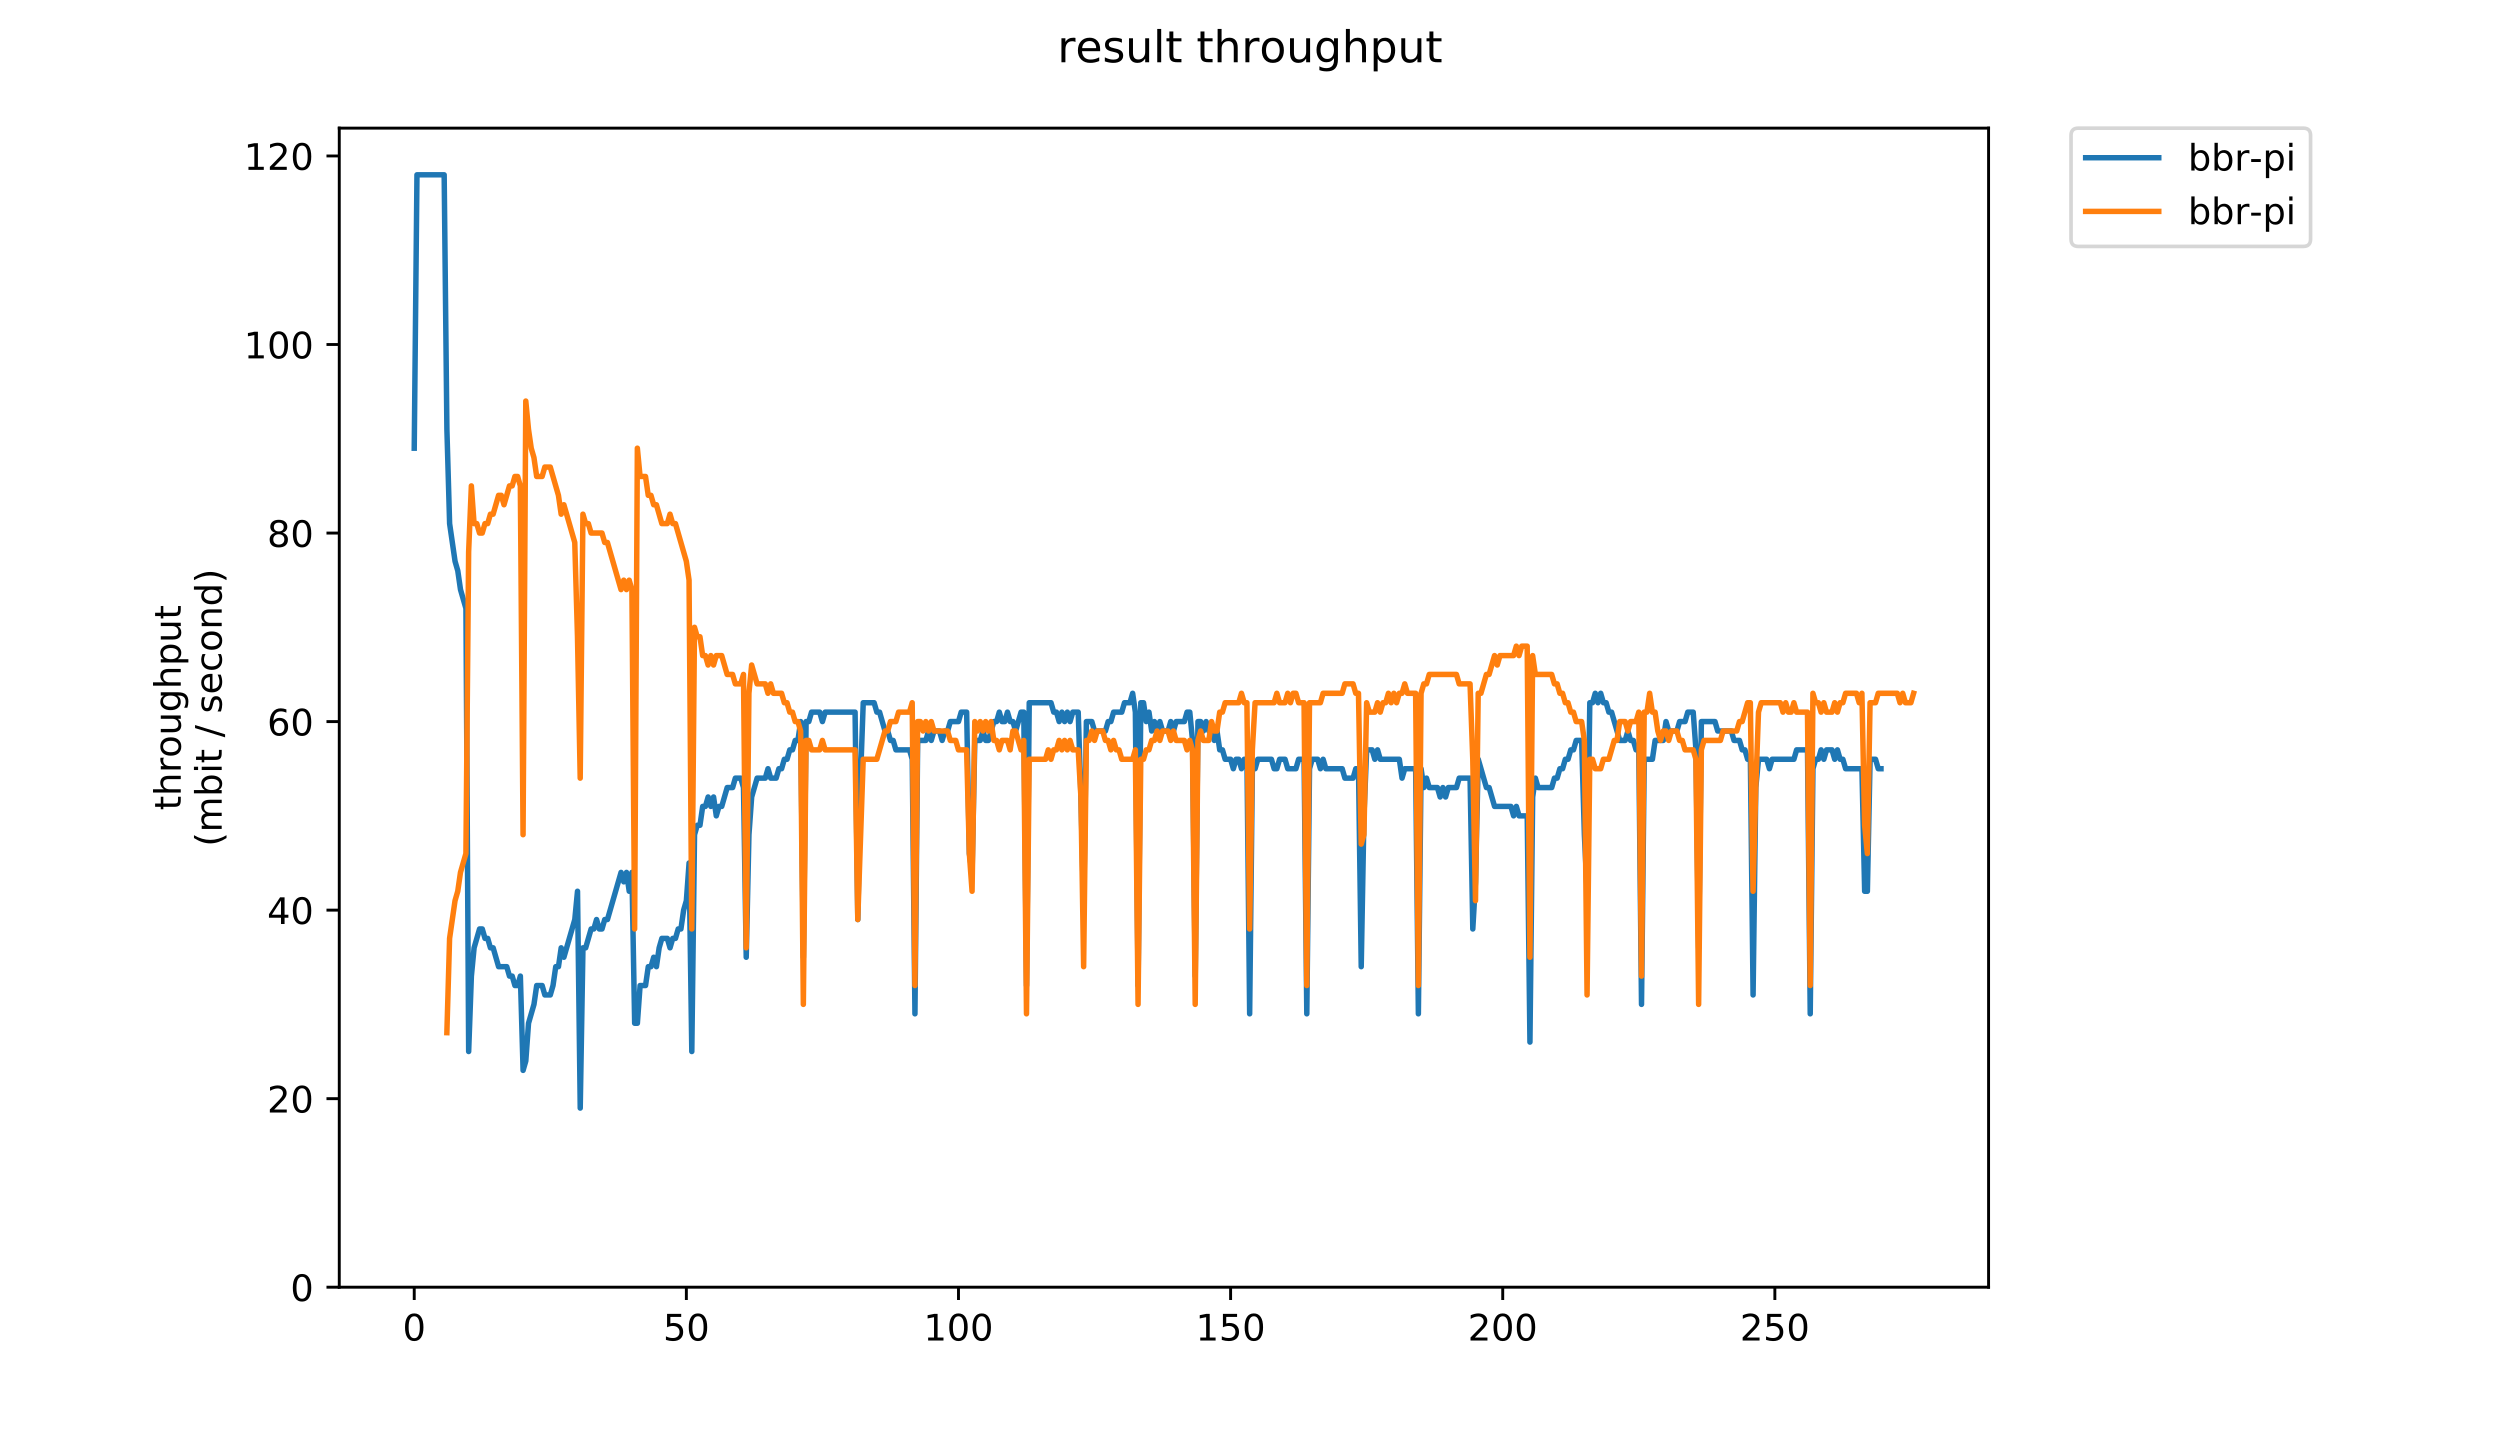 <?xml version="1.0" encoding="utf-8" standalone="no"?>
<!DOCTYPE svg PUBLIC "-//W3C//DTD SVG 1.1//EN"
  "http://www.w3.org/Graphics/SVG/1.1/DTD/svg11.dtd">
<!-- Created with matplotlib (https://matplotlib.org/) -->
<svg height="396pt" version="1.1" viewBox="0 0 684 396" width="684pt" xmlns="http://www.w3.org/2000/svg" xmlns:xlink="http://www.w3.org/1999/xlink">
 <defs>
  <style type="text/css">
*{stroke-linecap:butt;stroke-linejoin:round;}
  </style>
 </defs>
 <g id="figure_1">
  <g id="patch_1">
   <path d="M 0 396 
L 684 396 
L 684 0 
L 0 0 
z
" style="fill:#ffffff;"/>
  </g>
  <g id="axes_1">
   <g id="patch_2">
    <path d="M 92.824 352.174 
L 544.074 352.174 
L 544.074 35.062 
L 92.824 35.062 
z
" style="fill:#ffffff;"/>
   </g>
   <g id="matplotlib.axis_1">
    <g id="xtick_1">
     <g id="line2d_1">
      <defs>
       <path d="M 0 0 
L 0 3.5 
" id="m856950e9e7" style="stroke:#000000;stroke-width:0.8;"/>
      </defs>
      <g>
       <use style="stroke:#000000;stroke-width:0.8;" x="113.335" xlink:href="#m856950e9e7" y="352.174"/>
      </g>
     </g>
     <g id="text_1">
      <!-- 0 -->
      <defs>
       <path d="M 31.781 66.406 
Q 24.172 66.406 20.328 58.906 
Q 16.5 51.422 16.5 36.375 
Q 16.5 21.391 20.328 13.891 
Q 24.172 6.391 31.781 6.391 
Q 39.453 6.391 43.281 13.891 
Q 47.125 21.391 47.125 36.375 
Q 47.125 51.422 43.281 58.906 
Q 39.453 66.406 31.781 66.406 
z
M 31.781 74.219 
Q 44.047 74.219 50.516 64.516 
Q 56.984 54.828 56.984 36.375 
Q 56.984 17.969 50.516 8.266 
Q 44.047 -1.422 31.781 -1.422 
Q 19.531 -1.422 13.062 8.266 
Q 6.594 17.969 6.594 36.375 
Q 6.594 54.828 13.062 64.516 
Q 19.531 74.219 31.781 74.219 
z
" id="DejaVuSans-48"/>
      </defs>
      <g transform="translate(110.154 366.773)scale(0.1 -0.1)">
       <use xlink:href="#DejaVuSans-48"/>
      </g>
     </g>
    </g>
    <g id="xtick_2">
     <g id="line2d_2">
      <g>
       <use style="stroke:#000000;stroke-width:0.8;" x="187.788" xlink:href="#m856950e9e7" y="352.174"/>
      </g>
     </g>
     <g id="text_2">
      <!-- 50 -->
      <defs>
       <path d="M 10.797 72.906 
L 49.516 72.906 
L 49.516 64.594 
L 19.828 64.594 
L 19.828 46.734 
Q 21.969 47.469 24.109 47.828 
Q 26.266 48.188 28.422 48.188 
Q 40.625 48.188 47.75 41.5 
Q 54.891 34.812 54.891 23.391 
Q 54.891 11.625 47.562 5.094 
Q 40.234 -1.422 26.906 -1.422 
Q 22.312 -1.422 17.547 -0.641 
Q 12.797 0.141 7.719 1.703 
L 7.719 11.625 
Q 12.109 9.234 16.797 8.062 
Q 21.484 6.891 26.703 6.891 
Q 35.156 6.891 40.078 11.328 
Q 45.016 15.766 45.016 23.391 
Q 45.016 31 40.078 35.438 
Q 35.156 39.891 26.703 39.891 
Q 22.75 39.891 18.812 39.016 
Q 14.891 38.141 10.797 36.281 
z
" id="DejaVuSans-53"/>
      </defs>
      <g transform="translate(181.426 366.773)scale(0.1 -0.1)">
       <use xlink:href="#DejaVuSans-53"/>
       <use x="63.623" xlink:href="#DejaVuSans-48"/>
      </g>
     </g>
    </g>
    <g id="xtick_3">
     <g id="line2d_3">
      <g>
       <use style="stroke:#000000;stroke-width:0.8;" x="262.241" xlink:href="#m856950e9e7" y="352.174"/>
      </g>
     </g>
     <g id="text_3">
      <!-- 100 -->
      <defs>
       <path d="M 12.406 8.297 
L 28.516 8.297 
L 28.516 63.922 
L 10.984 60.406 
L 10.984 69.391 
L 28.422 72.906 
L 38.281 72.906 
L 38.281 8.297 
L 54.391 8.297 
L 54.391 0 
L 12.406 0 
z
" id="DejaVuSans-49"/>
      </defs>
      <g transform="translate(252.697 366.773)scale(0.1 -0.1)">
       <use xlink:href="#DejaVuSans-49"/>
       <use x="63.623" xlink:href="#DejaVuSans-48"/>
       <use x="127.246" xlink:href="#DejaVuSans-48"/>
      </g>
     </g>
    </g>
    <g id="xtick_4">
     <g id="line2d_4">
      <g>
       <use style="stroke:#000000;stroke-width:0.8;" x="336.694" xlink:href="#m856950e9e7" y="352.174"/>
      </g>
     </g>
     <g id="text_4">
      <!-- 150 -->
      <g transform="translate(327.15 366.773)scale(0.1 -0.1)">
       <use xlink:href="#DejaVuSans-49"/>
       <use x="63.623" xlink:href="#DejaVuSans-53"/>
       <use x="127.246" xlink:href="#DejaVuSans-48"/>
      </g>
     </g>
    </g>
    <g id="xtick_5">
     <g id="line2d_5">
      <g>
       <use style="stroke:#000000;stroke-width:0.8;" x="411.146" xlink:href="#m856950e9e7" y="352.174"/>
      </g>
     </g>
     <g id="text_5">
      <!-- 200 -->
      <defs>
       <path d="M 19.188 8.297 
L 53.609 8.297 
L 53.609 0 
L 7.328 0 
L 7.328 8.297 
Q 12.938 14.109 22.625 23.891 
Q 32.328 33.688 34.812 36.531 
Q 39.547 41.844 41.422 45.531 
Q 43.312 49.219 43.312 52.781 
Q 43.312 58.594 39.234 62.25 
Q 35.156 65.922 28.609 65.922 
Q 23.969 65.922 18.812 64.312 
Q 13.672 62.703 7.812 59.422 
L 7.812 69.391 
Q 13.766 71.781 18.938 73 
Q 24.125 74.219 28.422 74.219 
Q 39.75 74.219 46.484 68.547 
Q 53.219 62.891 53.219 53.422 
Q 53.219 48.922 51.531 44.891 
Q 49.859 40.875 45.406 35.406 
Q 44.188 33.984 37.641 27.219 
Q 31.109 20.453 19.188 8.297 
z
" id="DejaVuSans-50"/>
      </defs>
      <g transform="translate(401.603 366.773)scale(0.1 -0.1)">
       <use xlink:href="#DejaVuSans-50"/>
       <use x="63.623" xlink:href="#DejaVuSans-48"/>
       <use x="127.246" xlink:href="#DejaVuSans-48"/>
      </g>
     </g>
    </g>
    <g id="xtick_6">
     <g id="line2d_6">
      <g>
       <use style="stroke:#000000;stroke-width:0.8;" x="485.599" xlink:href="#m856950e9e7" y="352.174"/>
      </g>
     </g>
     <g id="text_6">
      <!-- 250 -->
      <g transform="translate(476.055 366.773)scale(0.1 -0.1)">
       <use xlink:href="#DejaVuSans-50"/>
       <use x="63.623" xlink:href="#DejaVuSans-53"/>
       <use x="127.246" xlink:href="#DejaVuSans-48"/>
      </g>
     </g>
    </g>
   </g>
   <g id="matplotlib.axis_2">
    <g id="ytick_1">
     <g id="line2d_7">
      <defs>
       <path d="M 0 0 
L -3.5 0 
" id="mef6be2fe06" style="stroke:#000000;stroke-width:0.8;"/>
      </defs>
      <g>
       <use style="stroke:#000000;stroke-width:0.8;" x="92.824" xlink:href="#mef6be2fe06" y="352.174"/>
      </g>
     </g>
     <g id="text_7">
      <!-- 0 -->
      <g transform="translate(79.461 355.973)scale(0.1 -0.1)">
       <use xlink:href="#DejaVuSans-48"/>
      </g>
     </g>
    </g>
    <g id="ytick_2">
     <g id="line2d_8">
      <g>
       <use style="stroke:#000000;stroke-width:0.8;" x="92.824" xlink:href="#mef6be2fe06" y="300.59"/>
      </g>
     </g>
     <g id="text_8">
      <!-- 20 -->
      <g transform="translate(73.099 304.39)scale(0.1 -0.1)">
       <use xlink:href="#DejaVuSans-50"/>
       <use x="63.623" xlink:href="#DejaVuSans-48"/>
      </g>
     </g>
    </g>
    <g id="ytick_3">
     <g id="line2d_9">
      <g>
       <use style="stroke:#000000;stroke-width:0.8;" x="92.824" xlink:href="#mef6be2fe06" y="249.006"/>
      </g>
     </g>
     <g id="text_9">
      <!-- 40 -->
      <defs>
       <path d="M 37.797 64.312 
L 12.891 25.391 
L 37.797 25.391 
z
M 35.203 72.906 
L 47.609 72.906 
L 47.609 25.391 
L 58.016 25.391 
L 58.016 17.188 
L 47.609 17.188 
L 47.609 0 
L 37.797 0 
L 37.797 17.188 
L 4.891 17.188 
L 4.891 26.703 
z
" id="DejaVuSans-52"/>
      </defs>
      <g transform="translate(73.099 252.806)scale(0.1 -0.1)">
       <use xlink:href="#DejaVuSans-52"/>
       <use x="63.623" xlink:href="#DejaVuSans-48"/>
      </g>
     </g>
    </g>
    <g id="ytick_4">
     <g id="line2d_10">
      <g>
       <use style="stroke:#000000;stroke-width:0.8;" x="92.824" xlink:href="#mef6be2fe06" y="197.423"/>
      </g>
     </g>
     <g id="text_10">
      <!-- 60 -->
      <defs>
       <path d="M 33.016 40.375 
Q 26.375 40.375 22.484 35.828 
Q 18.609 31.297 18.609 23.391 
Q 18.609 15.531 22.484 10.953 
Q 26.375 6.391 33.016 6.391 
Q 39.656 6.391 43.531 10.953 
Q 47.406 15.531 47.406 23.391 
Q 47.406 31.297 43.531 35.828 
Q 39.656 40.375 33.016 40.375 
z
M 52.594 71.297 
L 52.594 62.312 
Q 48.875 64.062 45.094 64.984 
Q 41.312 65.922 37.594 65.922 
Q 27.828 65.922 22.672 59.328 
Q 17.531 52.734 16.797 39.406 
Q 19.672 43.656 24.016 45.922 
Q 28.375 48.188 33.594 48.188 
Q 44.578 48.188 50.953 41.516 
Q 57.328 34.859 57.328 23.391 
Q 57.328 12.156 50.688 5.359 
Q 44.047 -1.422 33.016 -1.422 
Q 20.359 -1.422 13.672 8.266 
Q 6.984 17.969 6.984 36.375 
Q 6.984 53.656 15.188 63.938 
Q 23.391 74.219 37.203 74.219 
Q 40.922 74.219 44.703 73.484 
Q 48.484 72.75 52.594 71.297 
z
" id="DejaVuSans-54"/>
      </defs>
      <g transform="translate(73.099 201.222)scale(0.1 -0.1)">
       <use xlink:href="#DejaVuSans-54"/>
       <use x="63.623" xlink:href="#DejaVuSans-48"/>
      </g>
     </g>
    </g>
    <g id="ytick_5">
     <g id="line2d_11">
      <g>
       <use style="stroke:#000000;stroke-width:0.8;" x="92.824" xlink:href="#mef6be2fe06" y="145.839"/>
      </g>
     </g>
     <g id="text_11">
      <!-- 80 -->
      <defs>
       <path d="M 31.781 34.625 
Q 24.75 34.625 20.719 30.859 
Q 16.703 27.094 16.703 20.516 
Q 16.703 13.922 20.719 10.156 
Q 24.75 6.391 31.781 6.391 
Q 38.812 6.391 42.859 10.172 
Q 46.922 13.969 46.922 20.516 
Q 46.922 27.094 42.891 30.859 
Q 38.875 34.625 31.781 34.625 
z
M 21.922 38.812 
Q 15.578 40.375 12.031 44.719 
Q 8.5 49.078 8.5 55.328 
Q 8.5 64.062 14.719 69.141 
Q 20.953 74.219 31.781 74.219 
Q 42.672 74.219 48.875 69.141 
Q 55.078 64.062 55.078 55.328 
Q 55.078 49.078 51.531 44.719 
Q 48 40.375 41.703 38.812 
Q 48.828 37.156 52.797 32.312 
Q 56.781 27.484 56.781 20.516 
Q 56.781 9.906 50.312 4.234 
Q 43.844 -1.422 31.781 -1.422 
Q 19.734 -1.422 13.25 4.234 
Q 6.781 9.906 6.781 20.516 
Q 6.781 27.484 10.781 32.312 
Q 14.797 37.156 21.922 38.812 
z
M 18.312 54.391 
Q 18.312 48.734 21.844 45.562 
Q 25.391 42.391 31.781 42.391 
Q 38.141 42.391 41.719 45.562 
Q 45.312 48.734 45.312 54.391 
Q 45.312 60.062 41.719 63.234 
Q 38.141 66.406 31.781 66.406 
Q 25.391 66.406 21.844 63.234 
Q 18.312 60.062 18.312 54.391 
z
" id="DejaVuSans-56"/>
      </defs>
      <g transform="translate(73.099 149.638)scale(0.1 -0.1)">
       <use xlink:href="#DejaVuSans-56"/>
       <use x="63.623" xlink:href="#DejaVuSans-48"/>
      </g>
     </g>
    </g>
    <g id="ytick_6">
     <g id="line2d_12">
      <g>
       <use style="stroke:#000000;stroke-width:0.8;" x="92.824" xlink:href="#mef6be2fe06" y="94.255"/>
      </g>
     </g>
     <g id="text_12">
      <!-- 100 -->
      <g transform="translate(66.736 98.054)scale(0.1 -0.1)">
       <use xlink:href="#DejaVuSans-49"/>
       <use x="63.623" xlink:href="#DejaVuSans-48"/>
       <use x="127.246" xlink:href="#DejaVuSans-48"/>
      </g>
     </g>
    </g>
    <g id="ytick_7">
     <g id="line2d_13">
      <g>
       <use style="stroke:#000000;stroke-width:0.8;" x="92.824" xlink:href="#mef6be2fe06" y="42.671"/>
      </g>
     </g>
     <g id="text_13">
      <!-- 120 -->
      <g transform="translate(66.736 46.47)scale(0.1 -0.1)">
       <use xlink:href="#DejaVuSans-49"/>
       <use x="63.623" xlink:href="#DejaVuSans-50"/>
       <use x="127.246" xlink:href="#DejaVuSans-48"/>
      </g>
     </g>
    </g>
    <g id="text_14">
     <!-- throughput -->
     <defs>
      <path d="M 18.312 70.219 
L 18.312 54.688 
L 36.812 54.688 
L 36.812 47.703 
L 18.312 47.703 
L 18.312 18.016 
Q 18.312 11.328 20.141 9.422 
Q 21.969 7.516 27.594 7.516 
L 36.812 7.516 
L 36.812 0 
L 27.594 0 
Q 17.188 0 13.234 3.875 
Q 9.281 7.766 9.281 18.016 
L 9.281 47.703 
L 2.688 47.703 
L 2.688 54.688 
L 9.281 54.688 
L 9.281 70.219 
z
" id="DejaVuSans-116"/>
      <path d="M 54.891 33.016 
L 54.891 0 
L 45.906 0 
L 45.906 32.719 
Q 45.906 40.484 42.875 44.328 
Q 39.844 48.188 33.797 48.188 
Q 26.516 48.188 22.312 43.547 
Q 18.109 38.922 18.109 30.906 
L 18.109 0 
L 9.078 0 
L 9.078 75.984 
L 18.109 75.984 
L 18.109 46.188 
Q 21.344 51.125 25.703 53.562 
Q 30.078 56 35.797 56 
Q 45.219 56 50.047 50.172 
Q 54.891 44.344 54.891 33.016 
z
" id="DejaVuSans-104"/>
      <path d="M 41.109 46.297 
Q 39.594 47.172 37.812 47.578 
Q 36.031 48 33.891 48 
Q 26.266 48 22.188 43.047 
Q 18.109 38.094 18.109 28.812 
L 18.109 0 
L 9.078 0 
L 9.078 54.688 
L 18.109 54.688 
L 18.109 46.188 
Q 20.953 51.172 25.484 53.578 
Q 30.031 56 36.531 56 
Q 37.453 56 38.578 55.875 
Q 39.703 55.766 41.062 55.516 
z
" id="DejaVuSans-114"/>
      <path d="M 30.609 48.391 
Q 23.391 48.391 19.188 42.75 
Q 14.984 37.109 14.984 27.297 
Q 14.984 17.484 19.156 11.844 
Q 23.344 6.203 30.609 6.203 
Q 37.797 6.203 41.984 11.859 
Q 46.188 17.531 46.188 27.297 
Q 46.188 37.016 41.984 42.703 
Q 37.797 48.391 30.609 48.391 
z
M 30.609 56 
Q 42.328 56 49.016 48.375 
Q 55.719 40.766 55.719 27.297 
Q 55.719 13.875 49.016 6.219 
Q 42.328 -1.422 30.609 -1.422 
Q 18.844 -1.422 12.172 6.219 
Q 5.516 13.875 5.516 27.297 
Q 5.516 40.766 12.172 48.375 
Q 18.844 56 30.609 56 
z
" id="DejaVuSans-111"/>
      <path d="M 8.5 21.578 
L 8.5 54.688 
L 17.484 54.688 
L 17.484 21.922 
Q 17.484 14.156 20.5 10.266 
Q 23.531 6.391 29.594 6.391 
Q 36.859 6.391 41.078 11.031 
Q 45.312 15.672 45.312 23.688 
L 45.312 54.688 
L 54.297 54.688 
L 54.297 0 
L 45.312 0 
L 45.312 8.406 
Q 42.047 3.422 37.719 1 
Q 33.406 -1.422 27.688 -1.422 
Q 18.266 -1.422 13.375 4.438 
Q 8.5 10.297 8.5 21.578 
z
M 31.109 56 
z
" id="DejaVuSans-117"/>
      <path d="M 45.406 27.984 
Q 45.406 37.75 41.375 43.109 
Q 37.359 48.484 30.078 48.484 
Q 22.859 48.484 18.828 43.109 
Q 14.797 37.75 14.797 27.984 
Q 14.797 18.266 18.828 12.891 
Q 22.859 7.516 30.078 7.516 
Q 37.359 7.516 41.375 12.891 
Q 45.406 18.266 45.406 27.984 
z
M 54.391 6.781 
Q 54.391 -7.172 48.188 -13.984 
Q 42 -20.797 29.203 -20.797 
Q 24.469 -20.797 20.266 -20.094 
Q 16.062 -19.391 12.109 -17.922 
L 12.109 -9.188 
Q 16.062 -11.328 19.922 -12.344 
Q 23.781 -13.375 27.781 -13.375 
Q 36.625 -13.375 41.016 -8.766 
Q 45.406 -4.156 45.406 5.172 
L 45.406 9.625 
Q 42.625 4.781 38.281 2.391 
Q 33.938 0 27.875 0 
Q 17.828 0 11.672 7.656 
Q 5.516 15.328 5.516 27.984 
Q 5.516 40.672 11.672 48.328 
Q 17.828 56 27.875 56 
Q 33.938 56 38.281 53.609 
Q 42.625 51.219 45.406 46.391 
L 45.406 54.688 
L 54.391 54.688 
z
" id="DejaVuSans-103"/>
      <path d="M 18.109 8.203 
L 18.109 -20.797 
L 9.078 -20.797 
L 9.078 54.688 
L 18.109 54.688 
L 18.109 46.391 
Q 20.953 51.266 25.266 53.625 
Q 29.594 56 35.594 56 
Q 45.562 56 51.781 48.094 
Q 58.016 40.188 58.016 27.297 
Q 58.016 14.406 51.781 6.484 
Q 45.562 -1.422 35.594 -1.422 
Q 29.594 -1.422 25.266 0.953 
Q 20.953 3.328 18.109 8.203 
z
M 48.688 27.297 
Q 48.688 37.203 44.609 42.844 
Q 40.531 48.484 33.406 48.484 
Q 26.266 48.484 22.188 42.844 
Q 18.109 37.203 18.109 27.297 
Q 18.109 17.391 22.188 11.75 
Q 26.266 6.109 33.406 6.109 
Q 40.531 6.109 44.609 11.75 
Q 48.688 17.391 48.688 27.297 
z
" id="DejaVuSans-112"/>
     </defs>
     <g transform="translate(49.459 221.675)rotate(-90)scale(0.1 -0.1)">
      <use xlink:href="#DejaVuSans-116"/>
      <use x="39.209" xlink:href="#DejaVuSans-104"/>
      <use x="102.588" xlink:href="#DejaVuSans-114"/>
      <use x="143.67" xlink:href="#DejaVuSans-111"/>
      <use x="204.852" xlink:href="#DejaVuSans-117"/>
      <use x="268.23" xlink:href="#DejaVuSans-103"/>
      <use x="331.707" xlink:href="#DejaVuSans-104"/>
      <use x="395.086" xlink:href="#DejaVuSans-112"/>
      <use x="458.562" xlink:href="#DejaVuSans-117"/>
      <use x="521.941" xlink:href="#DejaVuSans-116"/>
     </g>
     <!-- (mbit / second) -->
     <defs>
      <path d="M 31 75.875 
Q 24.469 64.656 21.281 53.656 
Q 18.109 42.672 18.109 31.391 
Q 18.109 20.125 21.312 9.062 
Q 24.516 -2 31 -13.188 
L 23.188 -13.188 
Q 15.875 -1.703 12.234 9.375 
Q 8.594 20.453 8.594 31.391 
Q 8.594 42.281 12.203 53.312 
Q 15.828 64.359 23.188 75.875 
z
" id="DejaVuSans-40"/>
      <path d="M 52 44.188 
Q 55.375 50.25 60.062 53.125 
Q 64.75 56 71.094 56 
Q 79.641 56 84.281 50.016 
Q 88.922 44.047 88.922 33.016 
L 88.922 0 
L 79.891 0 
L 79.891 32.719 
Q 79.891 40.578 77.094 44.375 
Q 74.312 48.188 68.609 48.188 
Q 61.625 48.188 57.562 43.547 
Q 53.516 38.922 53.516 30.906 
L 53.516 0 
L 44.484 0 
L 44.484 32.719 
Q 44.484 40.625 41.703 44.406 
Q 38.922 48.188 33.109 48.188 
Q 26.219 48.188 22.156 43.531 
Q 18.109 38.875 18.109 30.906 
L 18.109 0 
L 9.078 0 
L 9.078 54.688 
L 18.109 54.688 
L 18.109 46.188 
Q 21.188 51.219 25.484 53.609 
Q 29.781 56 35.688 56 
Q 41.656 56 45.828 52.969 
Q 50 49.953 52 44.188 
z
" id="DejaVuSans-109"/>
      <path d="M 48.688 27.297 
Q 48.688 37.203 44.609 42.844 
Q 40.531 48.484 33.406 48.484 
Q 26.266 48.484 22.188 42.844 
Q 18.109 37.203 18.109 27.297 
Q 18.109 17.391 22.188 11.75 
Q 26.266 6.109 33.406 6.109 
Q 40.531 6.109 44.609 11.75 
Q 48.688 17.391 48.688 27.297 
z
M 18.109 46.391 
Q 20.953 51.266 25.266 53.625 
Q 29.594 56 35.594 56 
Q 45.562 56 51.781 48.094 
Q 58.016 40.188 58.016 27.297 
Q 58.016 14.406 51.781 6.484 
Q 45.562 -1.422 35.594 -1.422 
Q 29.594 -1.422 25.266 0.953 
Q 20.953 3.328 18.109 8.203 
L 18.109 0 
L 9.078 0 
L 9.078 75.984 
L 18.109 75.984 
z
" id="DejaVuSans-98"/>
      <path d="M 9.422 54.688 
L 18.406 54.688 
L 18.406 0 
L 9.422 0 
z
M 9.422 75.984 
L 18.406 75.984 
L 18.406 64.594 
L 9.422 64.594 
z
" id="DejaVuSans-105"/>
      <path id="DejaVuSans-32"/>
      <path d="M 25.391 72.906 
L 33.688 72.906 
L 8.297 -9.281 
L 0 -9.281 
z
" id="DejaVuSans-47"/>
      <path d="M 44.281 53.078 
L 44.281 44.578 
Q 40.484 46.531 36.375 47.5 
Q 32.281 48.484 27.875 48.484 
Q 21.188 48.484 17.844 46.438 
Q 14.5 44.391 14.5 40.281 
Q 14.5 37.156 16.891 35.375 
Q 19.281 33.594 26.516 31.984 
L 29.594 31.297 
Q 39.156 29.25 43.188 25.516 
Q 47.219 21.781 47.219 15.094 
Q 47.219 7.469 41.188 3.016 
Q 35.156 -1.422 24.609 -1.422 
Q 20.219 -1.422 15.453 -0.562 
Q 10.688 0.297 5.422 2 
L 5.422 11.281 
Q 10.406 8.688 15.234 7.391 
Q 20.062 6.109 24.812 6.109 
Q 31.156 6.109 34.562 8.281 
Q 37.984 10.453 37.984 14.406 
Q 37.984 18.062 35.516 20.016 
Q 33.062 21.969 24.703 23.781 
L 21.578 24.516 
Q 13.234 26.266 9.516 29.906 
Q 5.812 33.547 5.812 39.891 
Q 5.812 47.609 11.281 51.797 
Q 16.75 56 26.812 56 
Q 31.781 56 36.172 55.266 
Q 40.578 54.547 44.281 53.078 
z
" id="DejaVuSans-115"/>
      <path d="M 56.203 29.594 
L 56.203 25.203 
L 14.891 25.203 
Q 15.484 15.922 20.484 11.062 
Q 25.484 6.203 34.422 6.203 
Q 39.594 6.203 44.453 7.469 
Q 49.312 8.734 54.109 11.281 
L 54.109 2.781 
Q 49.266 0.734 44.188 -0.344 
Q 39.109 -1.422 33.891 -1.422 
Q 20.797 -1.422 13.156 6.188 
Q 5.516 13.812 5.516 26.812 
Q 5.516 40.234 12.766 48.109 
Q 20.016 56 32.328 56 
Q 43.359 56 49.781 48.891 
Q 56.203 41.797 56.203 29.594 
z
M 47.219 32.234 
Q 47.125 39.594 43.094 43.984 
Q 39.062 48.391 32.422 48.391 
Q 24.906 48.391 20.391 44.141 
Q 15.875 39.891 15.188 32.172 
z
" id="DejaVuSans-101"/>
      <path d="M 48.781 52.594 
L 48.781 44.188 
Q 44.969 46.297 41.141 47.344 
Q 37.312 48.391 33.406 48.391 
Q 24.656 48.391 19.812 42.844 
Q 14.984 37.312 14.984 27.297 
Q 14.984 17.281 19.812 11.734 
Q 24.656 6.203 33.406 6.203 
Q 37.312 6.203 41.141 7.25 
Q 44.969 8.297 48.781 10.406 
L 48.781 2.094 
Q 45.016 0.344 40.984 -0.531 
Q 36.969 -1.422 32.422 -1.422 
Q 20.062 -1.422 12.781 6.344 
Q 5.516 14.109 5.516 27.297 
Q 5.516 40.672 12.859 48.328 
Q 20.219 56 33.016 56 
Q 37.156 56 41.109 55.141 
Q 45.062 54.297 48.781 52.594 
z
" id="DejaVuSans-99"/>
      <path d="M 54.891 33.016 
L 54.891 0 
L 45.906 0 
L 45.906 32.719 
Q 45.906 40.484 42.875 44.328 
Q 39.844 48.188 33.797 48.188 
Q 26.516 48.188 22.312 43.547 
Q 18.109 38.922 18.109 30.906 
L 18.109 0 
L 9.078 0 
L 9.078 54.688 
L 18.109 54.688 
L 18.109 46.188 
Q 21.344 51.125 25.703 53.562 
Q 30.078 56 35.797 56 
Q 45.219 56 50.047 50.172 
Q 54.891 44.344 54.891 33.016 
z
" id="DejaVuSans-110"/>
      <path d="M 45.406 46.391 
L 45.406 75.984 
L 54.391 75.984 
L 54.391 0 
L 45.406 0 
L 45.406 8.203 
Q 42.578 3.328 38.25 0.953 
Q 33.938 -1.422 27.875 -1.422 
Q 17.969 -1.422 11.734 6.484 
Q 5.516 14.406 5.516 27.297 
Q 5.516 40.188 11.734 48.094 
Q 17.969 56 27.875 56 
Q 33.938 56 38.25 53.625 
Q 42.578 51.266 45.406 46.391 
z
M 14.797 27.297 
Q 14.797 17.391 18.875 11.75 
Q 22.953 6.109 30.078 6.109 
Q 37.203 6.109 41.297 11.75 
Q 45.406 17.391 45.406 27.297 
Q 45.406 37.203 41.297 42.844 
Q 37.203 48.484 30.078 48.484 
Q 22.953 48.484 18.875 42.844 
Q 14.797 37.203 14.797 27.297 
z
" id="DejaVuSans-100"/>
      <path d="M 8.016 75.875 
L 15.828 75.875 
Q 23.141 64.359 26.781 53.312 
Q 30.422 42.281 30.422 31.391 
Q 30.422 20.453 26.781 9.375 
Q 23.141 -1.703 15.828 -13.188 
L 8.016 -13.188 
Q 14.5 -2 17.703 9.062 
Q 20.906 20.125 20.906 31.391 
Q 20.906 42.672 17.703 53.656 
Q 14.5 64.656 8.016 75.875 
z
" id="DejaVuSans-41"/>
     </defs>
     <g transform="translate(60.657 231.609)rotate(-90)scale(0.1 -0.1)">
      <use xlink:href="#DejaVuSans-40"/>
      <use x="39.014" xlink:href="#DejaVuSans-109"/>
      <use x="136.426" xlink:href="#DejaVuSans-98"/>
      <use x="199.902" xlink:href="#DejaVuSans-105"/>
      <use x="227.686" xlink:href="#DejaVuSans-116"/>
      <use x="266.895" xlink:href="#DejaVuSans-32"/>
      <use x="298.682" xlink:href="#DejaVuSans-47"/>
      <use x="332.373" xlink:href="#DejaVuSans-32"/>
      <use x="364.16" xlink:href="#DejaVuSans-115"/>
      <use x="416.26" xlink:href="#DejaVuSans-101"/>
      <use x="477.783" xlink:href="#DejaVuSans-99"/>
      <use x="532.764" xlink:href="#DejaVuSans-111"/>
      <use x="593.945" xlink:href="#DejaVuSans-110"/>
      <use x="657.324" xlink:href="#DejaVuSans-100"/>
      <use x="720.801" xlink:href="#DejaVuSans-41"/>
     </g>
    </g>
   </g>
   <g id="line2d_14">
    <path clip-path="url(#p3e7362e24b)" d="M 113.335 122.626 
L 114.08 47.83 
L 121.525 47.83 
L 122.27 117.468 
L 123.014 143.26 
L 124.503 153.576 
L 125.248 156.156 
L 125.992 161.314 
L 127.481 166.472 
L 128.226 287.694 
L 128.97 267.061 
L 129.715 259.323 
L 131.204 254.165 
L 131.948 254.165 
L 132.693 256.744 
L 133.438 256.744 
L 134.182 259.323 
L 134.927 259.323 
L 136.416 264.482 
L 138.649 264.482 
L 139.394 267.061 
L 140.138 267.061 
L 140.883 269.64 
L 141.627 269.64 
L 142.372 267.061 
L 143.116 292.853 
L 143.861 290.274 
L 144.605 279.957 
L 146.094 274.798 
L 146.839 269.64 
L 148.328 269.64 
L 149.073 272.219 
L 150.562 272.219 
L 151.306 269.64 
L 152.051 264.482 
L 152.795 264.482 
L 153.54 259.323 
L 154.284 261.902 
L 157.262 251.586 
L 158.007 243.848 
L 158.751 303.17 
L 159.496 259.323 
L 160.241 259.323 
L 161.73 254.165 
L 162.474 254.165 
L 163.219 251.586 
L 163.963 254.165 
L 164.708 254.165 
L 165.452 251.586 
L 166.197 251.586 
L 169.919 238.69 
L 170.664 241.269 
L 171.408 238.69 
L 172.153 243.848 
L 172.897 238.69 
L 173.642 279.957 
L 174.387 279.957 
L 175.131 269.64 
L 176.62 269.64 
L 177.365 264.482 
L 178.109 264.482 
L 178.854 261.902 
L 179.598 264.482 
L 180.343 259.323 
L 181.087 256.744 
L 182.576 256.744 
L 183.321 259.323 
L 184.065 256.744 
L 184.81 256.744 
L 185.554 254.165 
L 186.299 254.165 
L 187.044 249.006 
L 187.788 246.427 
L 188.533 236.111 
L 189.277 287.694 
L 190.022 228.373 
L 190.766 225.794 
L 191.511 225.794 
L 192.255 220.635 
L 193 220.635 
L 193.744 218.056 
L 194.489 220.635 
L 195.233 218.056 
L 195.978 223.215 
L 196.722 220.635 
L 197.467 220.635 
L 198.956 215.477 
L 200.445 215.477 
L 201.19 212.898 
L 202.679 212.898 
L 203.423 215.477 
L 204.168 261.902 
L 204.912 228.373 
L 205.657 218.056 
L 207.146 212.898 
L 209.379 212.898 
L 210.124 210.319 
L 210.868 212.898 
L 212.357 212.898 
L 213.102 210.319 
L 213.846 210.319 
L 214.591 207.739 
L 215.336 207.739 
L 216.08 205.16 
L 216.825 205.16 
L 217.569 202.581 
L 218.314 202.581 
L 219.058 197.423 
L 219.803 261.902 
L 220.547 197.423 
L 221.292 197.423 
L 222.036 194.843 
L 224.27 194.843 
L 225.014 197.423 
L 225.759 194.843 
L 233.949 194.843 
L 234.693 251.586 
L 235.438 212.898 
L 236.182 192.264 
L 239.16 192.264 
L 239.905 194.843 
L 240.649 194.843 
L 242.139 200.002 
L 242.883 200.002 
L 243.628 202.581 
L 244.372 202.581 
L 245.117 205.16 
L 248.839 205.16 
L 249.584 207.739 
L 250.328 277.378 
L 251.073 202.581 
L 253.306 202.581 
L 254.051 200.002 
L 254.796 202.581 
L 255.54 200.002 
L 257.029 200.002 
L 257.774 202.581 
L 258.518 200.002 
L 259.263 200.002 
L 260.007 197.423 
L 262.241 197.423 
L 262.985 194.843 
L 264.474 194.843 
L 265.219 233.531 
L 265.963 238.69 
L 266.708 202.581 
L 268.197 202.581 
L 268.942 200.002 
L 269.686 202.581 
L 270.431 202.581 
L 271.92 197.423 
L 272.664 197.423 
L 273.409 194.843 
L 274.153 197.423 
L 274.898 197.423 
L 275.642 194.843 
L 276.387 197.423 
L 277.131 197.423 
L 277.876 200.002 
L 279.365 194.843 
L 280.109 194.843 
L 280.854 269.64 
L 281.599 192.264 
L 287.555 192.264 
L 288.299 194.843 
L 289.044 194.843 
L 289.788 197.423 
L 290.533 194.843 
L 291.277 197.423 
L 292.022 194.843 
L 292.766 197.423 
L 293.511 194.843 
L 295 194.843 
L 295.745 218.056 
L 296.489 249.006 
L 297.234 197.423 
L 298.723 197.423 
L 299.467 200.002 
L 302.445 200.002 
L 303.19 197.423 
L 303.934 197.423 
L 304.679 194.843 
L 306.912 194.843 
L 307.657 192.264 
L 309.146 192.264 
L 309.891 189.685 
L 310.635 194.843 
L 311.38 269.64 
L 312.124 192.264 
L 312.869 192.264 
L 313.613 197.423 
L 314.358 194.843 
L 315.102 200.002 
L 315.847 197.423 
L 316.591 200.002 
L 317.336 197.423 
L 318.08 200.002 
L 319.569 200.002 
L 320.314 197.423 
L 321.058 200.002 
L 321.803 197.423 
L 324.037 197.423 
L 324.781 194.843 
L 325.526 194.843 
L 326.27 202.581 
L 327.015 267.061 
L 327.759 197.423 
L 328.504 197.423 
L 329.248 200.002 
L 329.993 197.423 
L 330.737 200.002 
L 331.482 200.002 
L 332.226 202.581 
L 332.971 200.002 
L 333.715 205.16 
L 334.46 205.16 
L 335.204 207.739 
L 336.694 207.739 
L 337.438 210.319 
L 338.183 207.739 
L 338.927 207.739 
L 339.672 210.319 
L 340.416 207.739 
L 341.161 207.739 
L 341.905 277.378 
L 342.65 210.319 
L 343.394 210.319 
L 344.139 207.739 
L 347.861 207.739 
L 348.606 210.319 
L 349.351 210.319 
L 350.095 207.739 
L 351.584 207.739 
L 352.329 210.319 
L 354.562 210.319 
L 355.307 207.739 
L 356.796 207.739 
L 357.54 277.378 
L 358.285 210.319 
L 359.029 207.739 
L 360.518 207.739 
L 361.263 210.319 
L 362.007 207.739 
L 362.752 210.319 
L 367.219 210.319 
L 367.964 212.898 
L 370.197 212.898 
L 370.942 210.319 
L 371.686 210.319 
L 372.431 264.482 
L 373.175 223.215 
L 373.92 205.16 
L 375.409 205.16 
L 376.154 207.739 
L 376.898 205.16 
L 377.643 207.739 
L 382.854 207.739 
L 383.599 212.898 
L 384.343 210.319 
L 387.321 210.319 
L 388.066 277.378 
L 388.81 210.319 
L 389.555 215.477 
L 390.3 212.898 
L 391.044 215.477 
L 393.278 215.477 
L 394.022 218.056 
L 394.767 215.477 
L 395.511 218.056 
L 396.256 215.477 
L 398.489 215.477 
L 399.234 212.898 
L 402.212 212.898 
L 402.957 254.165 
L 403.701 241.269 
L 404.446 207.739 
L 406.679 215.477 
L 407.424 215.477 
L 408.913 220.635 
L 413.38 220.635 
L 414.124 223.215 
L 414.869 220.635 
L 415.613 223.215 
L 417.847 223.215 
L 418.592 285.115 
L 419.336 218.056 
L 420.081 212.898 
L 420.825 215.477 
L 424.548 215.477 
L 425.292 212.898 
L 426.037 212.898 
L 426.781 210.319 
L 427.526 210.319 
L 428.27 207.739 
L 429.015 207.739 
L 429.76 205.16 
L 430.504 205.16 
L 431.249 202.581 
L 432.738 202.581 
L 433.482 228.373 
L 434.227 243.848 
L 434.971 192.264 
L 435.716 192.264 
L 436.46 189.685 
L 437.205 192.264 
L 437.949 189.685 
L 438.694 192.264 
L 439.438 192.264 
L 440.183 194.843 
L 440.927 194.843 
L 443.161 202.581 
L 444.65 202.581 
L 445.395 200.002 
L 446.139 202.581 
L 446.884 202.581 
L 447.628 205.16 
L 448.373 205.16 
L 449.117 274.798 
L 449.862 207.739 
L 452.095 207.739 
L 452.84 202.581 
L 455.073 202.581 
L 455.818 197.423 
L 456.563 200.002 
L 458.796 200.002 
L 459.541 197.423 
L 461.03 197.423 
L 461.774 194.843 
L 463.263 194.843 
L 464.008 205.16 
L 464.752 259.323 
L 465.497 197.423 
L 469.219 197.423 
L 469.964 200.002 
L 473.687 200.002 
L 474.431 202.581 
L 475.92 202.581 
L 476.665 205.16 
L 477.409 205.16 
L 478.154 207.739 
L 478.898 207.739 
L 479.643 272.219 
L 480.387 215.477 
L 481.132 207.739 
L 483.365 207.739 
L 484.11 210.319 
L 484.855 207.739 
L 490.811 207.739 
L 491.555 205.16 
L 494.533 205.16 
L 495.278 277.378 
L 496.022 210.319 
L 496.767 207.739 
L 497.512 207.739 
L 498.256 205.16 
L 499.001 207.739 
L 499.745 205.16 
L 501.234 205.16 
L 501.979 207.739 
L 502.723 205.16 
L 503.468 207.739 
L 504.212 207.739 
L 504.957 210.319 
L 509.424 210.319 
L 510.168 243.848 
L 510.913 243.848 
L 511.658 207.739 
L 513.147 207.739 
L 513.891 210.319 
L 514.636 210.319 
L 514.636 210.319 
" style="fill:none;stroke:#1f77b4;stroke-linecap:square;stroke-width:1.5;"/>
   </g>
   <g id="line2d_15">
    <path clip-path="url(#p3e7362e24b)" d="M 122.262 282.536 
L 123.007 256.744 
L 124.496 246.427 
L 125.24 243.848 
L 125.985 238.69 
L 127.474 233.531 
L 128.218 150.997 
L 128.963 132.943 
L 129.707 143.26 
L 130.452 143.26 
L 131.196 145.839 
L 131.941 145.839 
L 132.686 143.26 
L 133.43 143.26 
L 134.175 140.68 
L 134.919 140.68 
L 136.408 135.522 
L 137.153 135.522 
L 137.897 138.101 
L 139.386 132.943 
L 140.131 132.943 
L 140.875 130.364 
L 141.62 130.364 
L 142.364 132.943 
L 143.109 228.373 
L 143.853 109.73 
L 144.598 117.468 
L 145.343 122.626 
L 146.087 125.205 
L 146.832 130.364 
L 148.321 130.364 
L 149.065 127.784 
L 150.554 127.784 
L 152.788 135.522 
L 153.532 140.68 
L 154.277 138.101 
L 157.255 148.418 
L 157.999 174.21 
L 158.744 212.898 
L 159.489 140.68 
L 160.233 143.26 
L 160.978 143.26 
L 161.722 145.839 
L 164.7 145.839 
L 165.445 148.418 
L 166.189 148.418 
L 169.912 161.314 
L 170.656 158.735 
L 171.401 161.314 
L 172.146 158.735 
L 172.89 161.314 
L 173.635 254.165 
L 174.379 122.626 
L 175.124 130.364 
L 176.613 130.364 
L 177.357 135.522 
L 178.102 135.522 
L 178.846 138.101 
L 179.591 138.101 
L 181.08 143.26 
L 182.569 143.26 
L 183.313 140.68 
L 184.058 143.26 
L 184.802 143.26 
L 187.781 153.576 
L 188.525 158.735 
L 189.27 254.165 
L 190.014 171.631 
L 190.759 174.21 
L 191.503 174.21 
L 192.248 179.368 
L 192.992 179.368 
L 193.737 181.947 
L 194.481 179.368 
L 195.226 181.947 
L 195.97 179.368 
L 197.459 179.368 
L 198.949 184.527 
L 200.438 184.527 
L 201.182 187.106 
L 202.671 187.106 
L 203.416 184.527 
L 204.16 259.323 
L 204.905 189.685 
L 205.649 181.947 
L 207.138 187.106 
L 209.372 187.106 
L 210.116 189.685 
L 210.861 187.106 
L 211.605 189.685 
L 213.839 189.685 
L 214.584 192.264 
L 215.328 192.264 
L 216.073 194.843 
L 216.817 194.843 
L 217.562 197.423 
L 218.306 197.423 
L 219.051 200.002 
L 219.795 274.798 
L 220.54 202.581 
L 221.284 202.581 
L 222.029 205.16 
L 224.262 205.16 
L 225.007 202.581 
L 225.751 205.16 
L 233.941 205.16 
L 234.686 251.586 
L 236.175 207.739 
L 239.898 207.739 
L 242.131 200.002 
L 242.876 200.002 
L 243.62 197.423 
L 245.109 197.423 
L 245.854 194.843 
L 248.832 194.843 
L 249.576 192.264 
L 250.321 269.64 
L 251.065 197.423 
L 251.81 197.423 
L 252.554 200.002 
L 253.299 197.423 
L 254.044 200.002 
L 254.788 197.423 
L 255.533 200.002 
L 259.255 200.002 
L 260 202.581 
L 261.489 202.581 
L 262.233 205.16 
L 264.467 205.16 
L 265.211 233.531 
L 265.956 243.848 
L 266.701 197.423 
L 267.445 200.002 
L 268.19 197.423 
L 268.934 200.002 
L 269.679 197.423 
L 270.423 200.002 
L 271.168 197.423 
L 271.912 202.581 
L 272.657 202.581 
L 273.401 205.16 
L 274.146 202.581 
L 275.635 202.581 
L 276.379 205.16 
L 277.124 200.002 
L 277.868 200.002 
L 279.357 205.16 
L 280.102 202.581 
L 280.847 277.378 
L 281.591 207.739 
L 286.058 207.739 
L 286.803 205.16 
L 287.547 207.739 
L 288.292 205.16 
L 289.036 205.16 
L 289.781 202.581 
L 290.525 205.16 
L 291.27 202.581 
L 292.014 205.16 
L 292.759 202.581 
L 293.504 205.16 
L 294.993 205.16 
L 295.737 218.056 
L 296.482 264.482 
L 297.226 202.581 
L 297.971 202.581 
L 298.715 200.002 
L 299.46 202.581 
L 300.204 200.002 
L 301.693 200.002 
L 302.438 202.581 
L 303.182 202.581 
L 303.927 205.16 
L 304.671 202.581 
L 305.416 205.16 
L 306.16 205.16 
L 306.905 207.739 
L 309.883 207.739 
L 310.628 205.16 
L 311.372 274.798 
L 312.117 207.739 
L 312.861 207.739 
L 313.606 205.16 
L 314.35 205.16 
L 315.095 202.581 
L 315.839 202.581 
L 316.584 200.002 
L 317.328 202.581 
L 318.073 200.002 
L 319.562 200.002 
L 320.307 202.581 
L 321.051 200.002 
L 321.796 202.581 
L 324.029 202.581 
L 324.774 205.16 
L 325.518 202.581 
L 326.263 205.16 
L 327.007 274.798 
L 327.752 202.581 
L 328.496 200.002 
L 329.241 202.581 
L 330.73 202.581 
L 331.474 197.423 
L 332.219 200.002 
L 332.963 200.002 
L 333.708 194.843 
L 334.453 194.843 
L 335.197 192.264 
L 338.92 192.264 
L 339.664 189.685 
L 340.409 192.264 
L 341.153 192.264 
L 341.898 254.165 
L 342.642 205.16 
L 343.387 192.264 
L 348.599 192.264 
L 349.343 189.685 
L 350.088 192.264 
L 351.577 192.264 
L 352.321 189.685 
L 353.066 192.264 
L 353.81 189.685 
L 354.555 189.685 
L 355.299 192.264 
L 356.788 192.264 
L 357.533 269.64 
L 358.277 192.264 
L 361.256 192.264 
L 362 189.685 
L 367.212 189.685 
L 367.956 187.106 
L 370.19 187.106 
L 370.934 189.685 
L 371.679 189.685 
L 372.423 230.952 
L 373.168 228.373 
L 373.912 192.264 
L 374.657 194.843 
L 376.146 194.843 
L 376.891 192.264 
L 377.635 194.843 
L 378.38 192.264 
L 379.124 192.264 
L 379.869 189.685 
L 380.613 192.264 
L 381.358 189.685 
L 382.102 192.264 
L 382.847 189.685 
L 383.591 189.685 
L 384.336 187.106 
L 385.08 189.685 
L 387.314 189.685 
L 388.059 269.64 
L 388.803 189.685 
L 389.548 187.106 
L 390.292 187.106 
L 391.037 184.527 
L 398.482 184.527 
L 399.226 187.106 
L 402.205 187.106 
L 402.949 207.739 
L 403.694 246.427 
L 404.438 189.685 
L 405.183 189.685 
L 406.672 184.527 
L 407.416 184.527 
L 408.905 179.368 
L 409.65 181.947 
L 410.394 179.368 
L 414.117 179.368 
L 414.862 176.789 
L 415.606 179.368 
L 416.351 176.789 
L 417.84 176.789 
L 418.584 261.902 
L 419.329 179.368 
L 420.073 184.527 
L 424.54 184.527 
L 425.285 187.106 
L 426.029 187.106 
L 426.774 189.685 
L 427.518 189.685 
L 428.263 192.264 
L 429.008 192.264 
L 429.752 194.843 
L 430.497 194.843 
L 431.241 197.423 
L 432.73 197.423 
L 433.475 202.581 
L 434.219 272.219 
L 434.964 207.739 
L 435.708 207.739 
L 436.453 210.319 
L 437.942 210.319 
L 438.686 207.739 
L 440.175 207.739 
L 441.665 202.581 
L 442.409 202.581 
L 443.154 197.423 
L 444.643 197.423 
L 445.387 200.002 
L 446.132 197.423 
L 447.621 197.423 
L 448.365 194.843 
L 449.11 267.061 
L 449.854 194.843 
L 450.599 194.843 
L 451.343 189.685 
L 452.088 194.843 
L 452.832 194.843 
L 453.577 200.002 
L 454.321 202.581 
L 455.066 200.002 
L 455.811 200.002 
L 456.555 202.581 
L 457.3 200.002 
L 458.789 200.002 
L 459.533 202.581 
L 460.278 202.581 
L 461.022 205.16 
L 463.256 205.16 
L 464 207.739 
L 464.745 274.798 
L 465.489 205.16 
L 466.234 202.581 
L 470.701 202.581 
L 471.446 200.002 
L 475.168 200.002 
L 475.913 197.423 
L 476.657 197.423 
L 478.146 192.264 
L 478.891 192.264 
L 479.635 243.848 
L 480.38 215.477 
L 481.124 194.843 
L 481.869 192.264 
L 487.081 192.264 
L 487.825 194.843 
L 488.57 192.264 
L 489.314 194.843 
L 490.059 194.843 
L 490.803 192.264 
L 491.548 194.843 
L 494.526 194.843 
L 495.27 269.64 
L 496.015 189.685 
L 496.76 192.264 
L 497.504 192.264 
L 498.249 194.843 
L 498.993 192.264 
L 499.738 194.843 
L 501.227 194.843 
L 501.971 192.264 
L 502.716 194.843 
L 503.46 192.264 
L 504.205 192.264 
L 504.949 189.685 
L 507.927 189.685 
L 508.672 192.264 
L 509.417 189.685 
L 510.161 225.794 
L 510.906 233.531 
L 511.65 192.264 
L 513.139 192.264 
L 513.884 189.685 
L 519.095 189.685 
L 519.84 192.264 
L 520.584 189.685 
L 521.329 192.264 
L 522.818 192.264 
L 523.563 189.685 
L 523.563 189.685 
" style="fill:none;stroke:#ff7f0e;stroke-linecap:square;stroke-width:1.5;"/>
   </g>
   <g id="patch_3">
    <path d="M 92.824 352.174 
L 92.824 35.062 
" style="fill:none;stroke:#000000;stroke-linecap:square;stroke-linejoin:miter;stroke-width:0.8;"/>
   </g>
   <g id="patch_4">
    <path d="M 544.074 352.174 
L 544.074 35.062 
" style="fill:none;stroke:#000000;stroke-linecap:square;stroke-linejoin:miter;stroke-width:0.8;"/>
   </g>
   <g id="patch_5">
    <path d="M 92.824 352.174 
L 544.074 352.174 
" style="fill:none;stroke:#000000;stroke-linecap:square;stroke-linejoin:miter;stroke-width:0.8;"/>
   </g>
   <g id="patch_6">
    <path d="M 92.824 35.062 
L 544.074 35.062 
" style="fill:none;stroke:#000000;stroke-linecap:square;stroke-linejoin:miter;stroke-width:0.8;"/>
   </g>
   <g id="legend_1">
    <g id="patch_7">
     <path d="M 568.636 67.419 
L 630.169 67.419 
Q 632.169 67.419 632.169 65.419 
L 632.169 37.062 
Q 632.169 35.062 630.169 35.062 
L 568.636 35.062 
Q 566.636 35.062 566.636 37.062 
L 566.636 65.419 
Q 566.636 67.419 568.636 67.419 
z
" style="fill:#ffffff;opacity:0.8;stroke:#cccccc;stroke-linejoin:miter;"/>
    </g>
    <g id="line2d_16">
     <path d="M 570.636 43.161 
L 590.636 43.161 
" style="fill:none;stroke:#1f77b4;stroke-linecap:square;stroke-width:1.5;"/>
    </g>
    <g id="line2d_17"/>
    <g id="text_15">
     <!-- bbr-pi -->
     <defs>
      <path d="M 4.891 31.391 
L 31.203 31.391 
L 31.203 23.391 
L 4.891 23.391 
z
" id="DejaVuSans-45"/>
     </defs>
     <g transform="translate(598.636 46.661)scale(0.1 -0.1)">
      <use xlink:href="#DejaVuSans-98"/>
      <use x="63.477" xlink:href="#DejaVuSans-98"/>
      <use x="126.953" xlink:href="#DejaVuSans-114"/>
      <use x="167.973" xlink:href="#DejaVuSans-45"/>
      <use x="204.057" xlink:href="#DejaVuSans-112"/>
      <use x="267.533" xlink:href="#DejaVuSans-105"/>
     </g>
    </g>
    <g id="line2d_18">
     <path d="M 570.636 57.839 
L 590.636 57.839 
" style="fill:none;stroke:#ff7f0e;stroke-linecap:square;stroke-width:1.5;"/>
    </g>
    <g id="line2d_19"/>
    <g id="text_16">
     <!-- bbr-pi -->
     <g transform="translate(598.636 61.339)scale(0.1 -0.1)">
      <use xlink:href="#DejaVuSans-98"/>
      <use x="63.477" xlink:href="#DejaVuSans-98"/>
      <use x="126.953" xlink:href="#DejaVuSans-114"/>
      <use x="167.973" xlink:href="#DejaVuSans-45"/>
      <use x="204.057" xlink:href="#DejaVuSans-112"/>
      <use x="267.533" xlink:href="#DejaVuSans-105"/>
     </g>
    </g>
   </g>
  </g>
  <g id="text_17">
   <!-- result throughput -->
   <defs>
    <path d="M 9.422 75.984 
L 18.406 75.984 
L 18.406 0 
L 9.422 0 
z
" id="DejaVuSans-108"/>
   </defs>
   <g transform="translate(289.321 17.038)scale(0.12 -0.12)">
    <use xlink:href="#DejaVuSans-114"/>
    <use x="41.082" xlink:href="#DejaVuSans-101"/>
    <use x="102.605" xlink:href="#DejaVuSans-115"/>
    <use x="154.705" xlink:href="#DejaVuSans-117"/>
    <use x="218.084" xlink:href="#DejaVuSans-108"/>
    <use x="245.867" xlink:href="#DejaVuSans-116"/>
    <use x="285.076" xlink:href="#DejaVuSans-32"/>
    <use x="316.863" xlink:href="#DejaVuSans-116"/>
    <use x="356.072" xlink:href="#DejaVuSans-104"/>
    <use x="419.451" xlink:href="#DejaVuSans-114"/>
    <use x="460.533" xlink:href="#DejaVuSans-111"/>
    <use x="521.715" xlink:href="#DejaVuSans-117"/>
    <use x="585.094" xlink:href="#DejaVuSans-103"/>
    <use x="648.57" xlink:href="#DejaVuSans-104"/>
    <use x="711.949" xlink:href="#DejaVuSans-112"/>
    <use x="775.426" xlink:href="#DejaVuSans-117"/>
    <use x="838.805" xlink:href="#DejaVuSans-116"/>
   </g>
  </g>
 </g>
 <defs>
  <clipPath id="p3e7362e24b">
   <rect height="317.112" width="451.25" x="92.824" y="35.062"/>
  </clipPath>
 </defs>
</svg>
